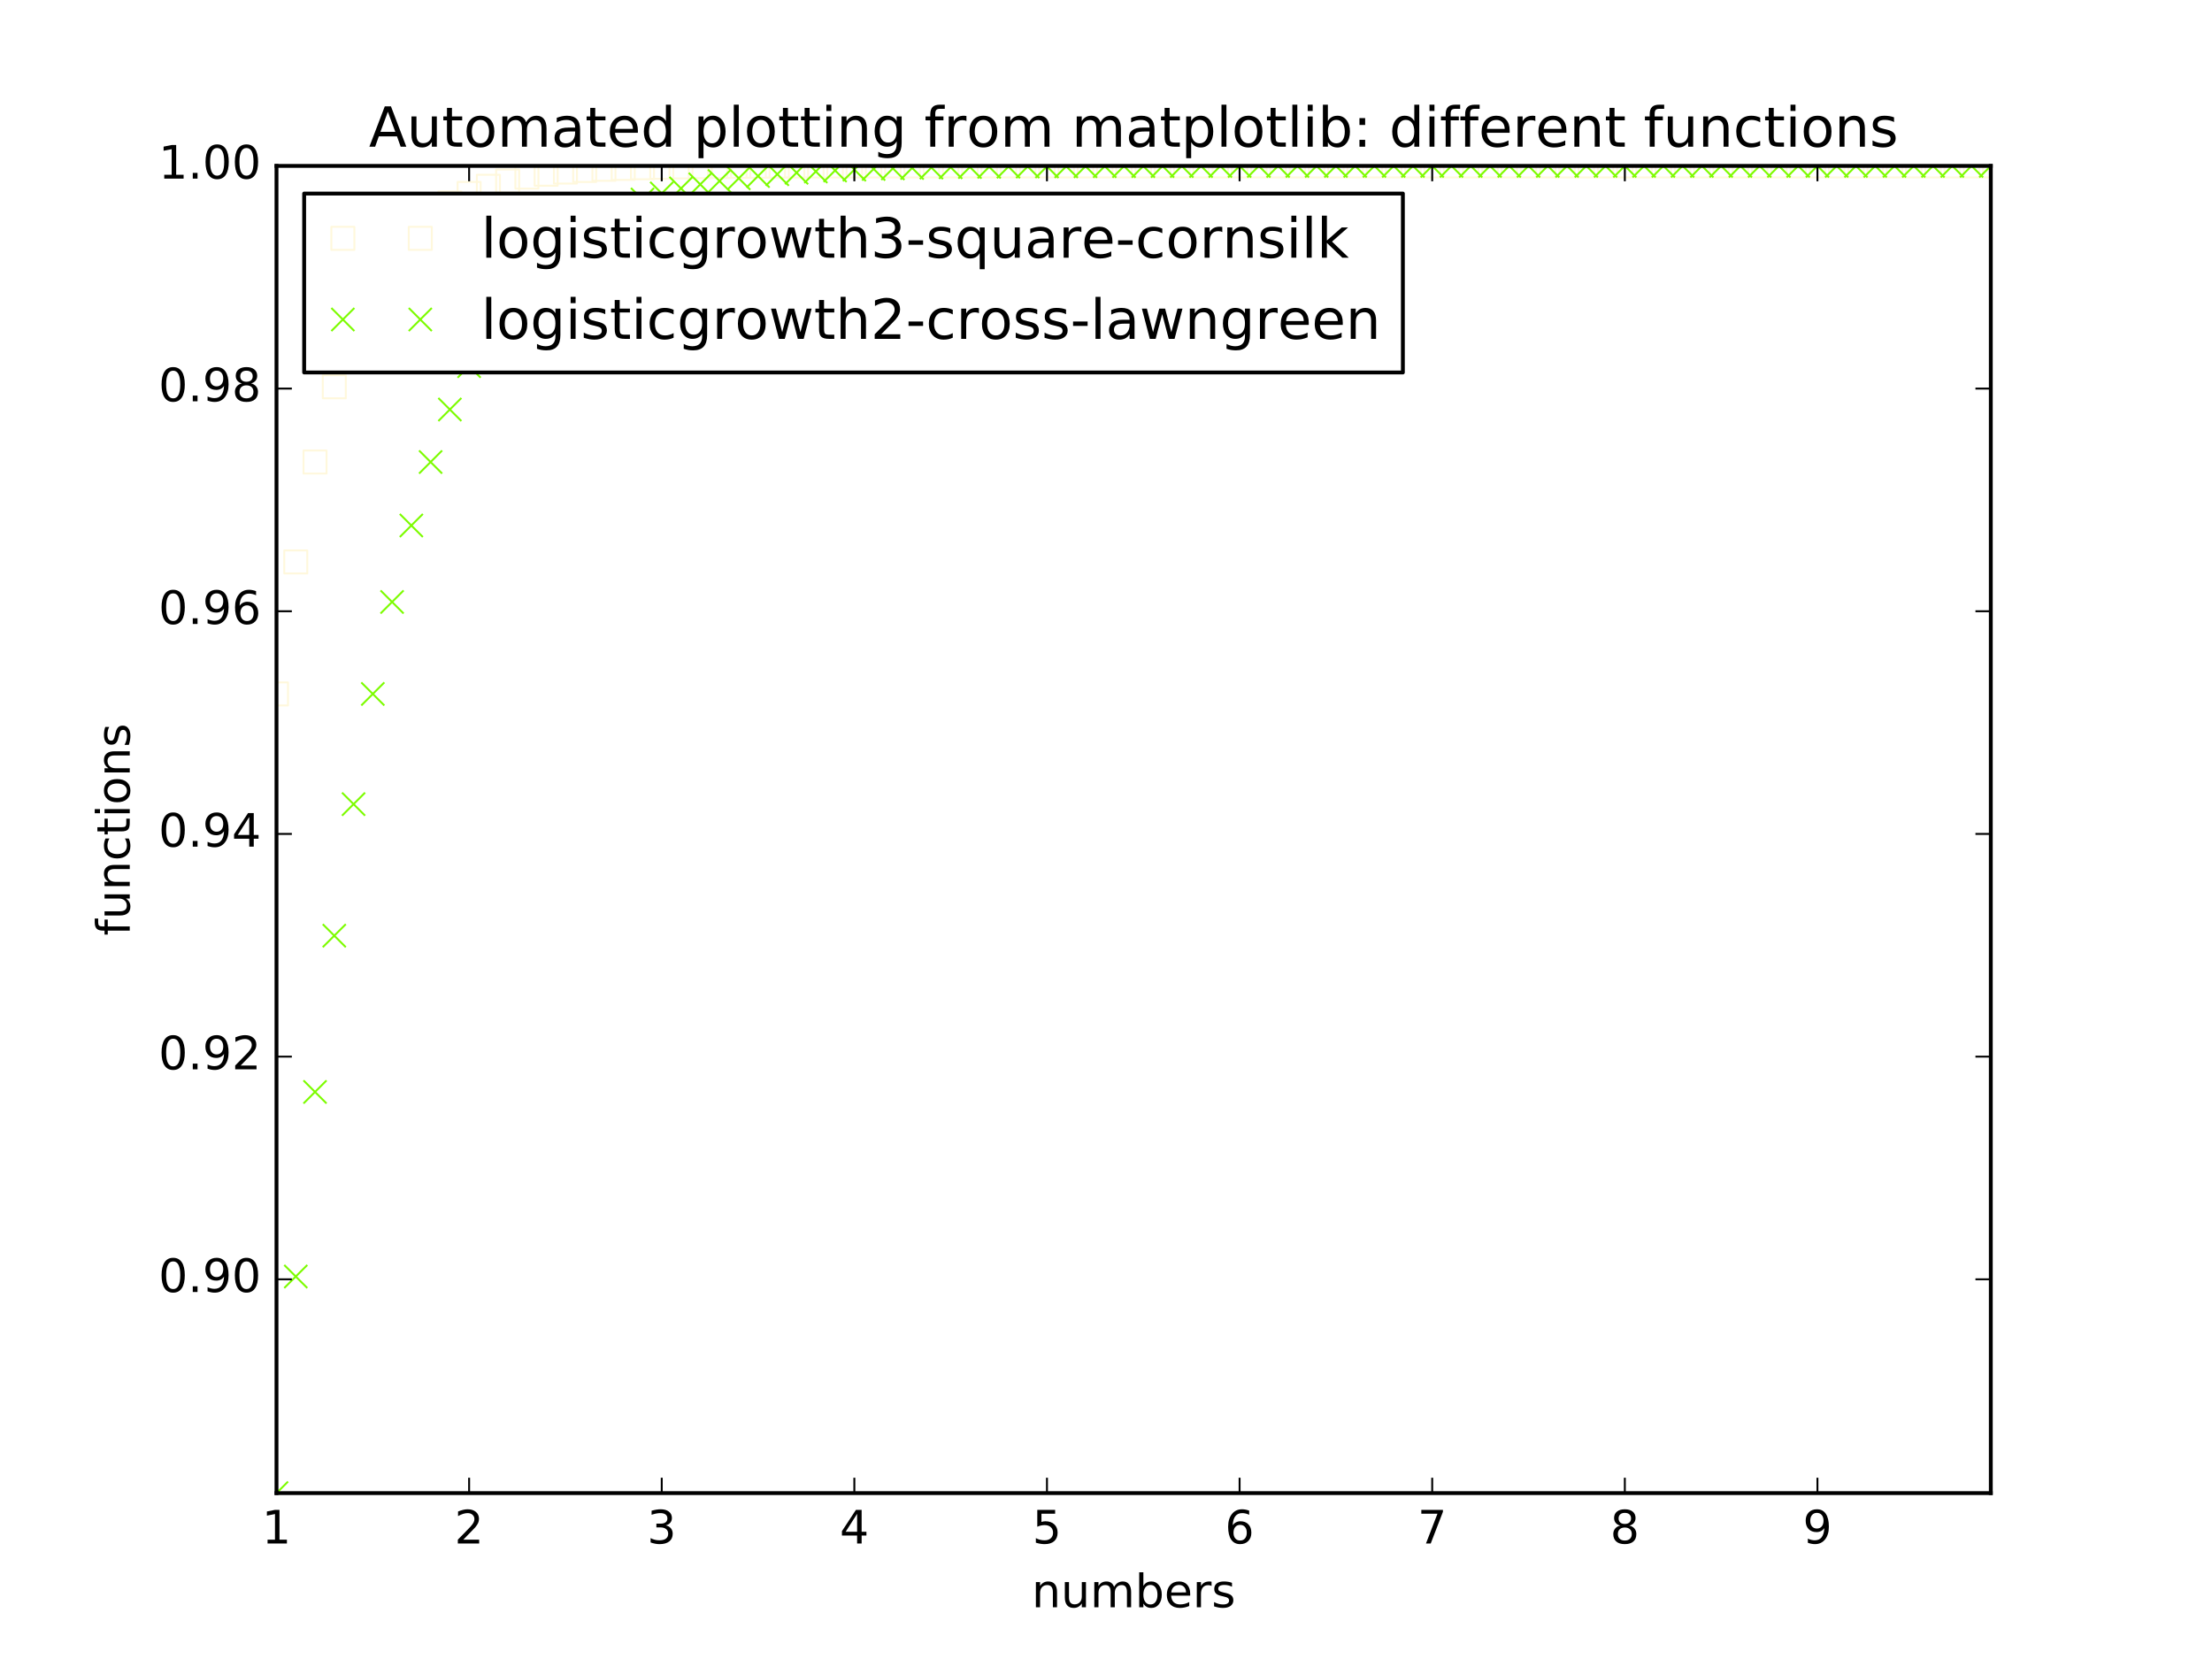 <?xml version="1.0" encoding="utf-8" standalone="no"?>
<!DOCTYPE svg PUBLIC "-//W3C//DTD SVG 1.1//EN"
  "http://www.w3.org/Graphics/SVG/1.1/DTD/svg11.dtd">
<!-- Created with matplotlib (http://matplotlib.org/) -->
<svg height="432pt" version="1.1" viewBox="0 0 576 432" width="576pt" xmlns="http://www.w3.org/2000/svg" xmlns:xlink="http://www.w3.org/1999/xlink">
 <defs>
  <style type="text/css">
*{stroke-linecap:butt;stroke-linejoin:round;stroke-miterlimit:100000;}
  </style>
 </defs>
 <g id="figure_1">
  <g id="patch_1">
   <path d="M 0 432 
L 576 432 
L 576 0 
L 0 0 
z
" style="fill:#ffffff;"/>
  </g>
  <g id="axes_1">
   <g id="patch_2">
    <path d="M 72 388.8 
L 518.4 388.8 
L 518.4 43.2 
L 72 43.2 
z
" style="fill:#ffffff;"/>
   </g>
   <g id="line2d_1">
    <defs>
     <path d="M -3 3 
L 3 3 
L 3 -3 
L -3 -3 
z
" id="m50712f1514" style="stroke:#fff8dc;stroke-linejoin:miter;stroke-width:0.5;"/>
    </defs>
    <g clip-path="url(#pe5d1d2764c)">
     <use style="fill:none;stroke:#fff8dc;stroke-linejoin:miter;stroke-width:0.5;" x="72.0" xlink:href="#m50712f1514" y="180.7"/>
     <use style="fill:none;stroke:#fff8dc;stroke-linejoin:miter;stroke-width:0.5;" x="77.016" xlink:href="#m50712f1514" y="146.33"/>
     <use style="fill:none;stroke:#fff8dc;stroke-linejoin:miter;stroke-width:0.5;" x="82.031" xlink:href="#m50712f1514" y="120.312"/>
     <use style="fill:none;stroke:#fff8dc;stroke-linejoin:miter;stroke-width:0.5;" x="87.047" xlink:href="#m50712f1514" y="100.722"/>
     <use style="fill:none;stroke:#fff8dc;stroke-linejoin:miter;stroke-width:0.5;" x="92.063" xlink:href="#m50712f1514" y="86.034"/>
     <use style="fill:none;stroke:#fff8dc;stroke-linejoin:miter;stroke-width:0.5;" x="97.079" xlink:href="#m50712f1514" y="75.054"/>
     <use style="fill:none;stroke:#fff8dc;stroke-linejoin:miter;stroke-width:0.5;" x="102.094" xlink:href="#m50712f1514" y="66.865"/>
     <use style="fill:none;stroke:#fff8dc;stroke-linejoin:miter;stroke-width:0.5;" x="107.11" xlink:href="#m50712f1514" y="60.769"/>
     <use style="fill:none;stroke:#fff8dc;stroke-linejoin:miter;stroke-width:0.5;" x="112.126" xlink:href="#m50712f1514" y="56.236"/>
     <use style="fill:none;stroke:#fff8dc;stroke-linejoin:miter;stroke-width:0.5;" x="117.142" xlink:href="#m50712f1514" y="52.868"/>
     <use style="fill:none;stroke:#fff8dc;stroke-linejoin:miter;stroke-width:0.5;" x="122.157" xlink:href="#m50712f1514" y="50.369"/>
     <use style="fill:none;stroke:#fff8dc;stroke-linejoin:miter;stroke-width:0.5;" x="127.173" xlink:href="#m50712f1514" y="48.514"/>
     <use style="fill:none;stroke:#fff8dc;stroke-linejoin:miter;stroke-width:0.5;" x="132.189" xlink:href="#m50712f1514" y="47.139"/>
     <use style="fill:none;stroke:#fff8dc;stroke-linejoin:miter;stroke-width:0.5;" x="137.204" xlink:href="#m50712f1514" y="46.119"/>
     <use style="fill:none;stroke:#fff8dc;stroke-linejoin:miter;stroke-width:0.5;" x="142.22" xlink:href="#m50712f1514" y="45.363"/>
     <use style="fill:none;stroke:#fff8dc;stroke-linejoin:miter;stroke-width:0.5;" x="147.236" xlink:href="#m50712f1514" y="44.803"/>
     <use style="fill:none;stroke:#fff8dc;stroke-linejoin:miter;stroke-width:0.5;" x="152.252" xlink:href="#m50712f1514" y="44.387"/>
     <use style="fill:none;stroke:#fff8dc;stroke-linejoin:miter;stroke-width:0.5;" x="157.267" xlink:href="#m50712f1514" y="44.08"/>
     <use style="fill:none;stroke:#fff8dc;stroke-linejoin:miter;stroke-width:0.5;" x="162.283" xlink:href="#m50712f1514" y="43.852"/>
     <use style="fill:none;stroke:#fff8dc;stroke-linejoin:miter;stroke-width:0.5;" x="167.299" xlink:href="#m50712f1514" y="43.683"/>
     <use style="fill:none;stroke:#fff8dc;stroke-linejoin:miter;stroke-width:0.5;" x="172.315" xlink:href="#m50712f1514" y="43.558"/>
     <use style="fill:none;stroke:#fff8dc;stroke-linejoin:miter;stroke-width:0.5;" x="177.33" xlink:href="#m50712f1514" y="43.465"/>
     <use style="fill:none;stroke:#fff8dc;stroke-linejoin:miter;stroke-width:0.5;" x="182.346" xlink:href="#m50712f1514" y="43.396"/>
     <use style="fill:none;stroke:#fff8dc;stroke-linejoin:miter;stroke-width:0.5;" x="187.362" xlink:href="#m50712f1514" y="43.345"/>
     <use style="fill:none;stroke:#fff8dc;stroke-linejoin:miter;stroke-width:0.5;" x="192.378" xlink:href="#m50712f1514" y="43.308"/>
     <use style="fill:none;stroke:#fff8dc;stroke-linejoin:miter;stroke-width:0.5;" x="197.393" xlink:href="#m50712f1514" y="43.28"/>
     <use style="fill:none;stroke:#fff8dc;stroke-linejoin:miter;stroke-width:0.5;" x="202.409" xlink:href="#m50712f1514" y="43.259"/>
     <use style="fill:none;stroke:#fff8dc;stroke-linejoin:miter;stroke-width:0.5;" x="207.425" xlink:href="#m50712f1514" y="43.244"/>
     <use style="fill:none;stroke:#fff8dc;stroke-linejoin:miter;stroke-width:0.5;" x="212.44" xlink:href="#m50712f1514" y="43.232"/>
     <use style="fill:none;stroke:#fff8dc;stroke-linejoin:miter;stroke-width:0.5;" x="217.456" xlink:href="#m50712f1514" y="43.224"/>
     <use style="fill:none;stroke:#fff8dc;stroke-linejoin:miter;stroke-width:0.5;" x="222.472" xlink:href="#m50712f1514" y="43.218"/>
     <use style="fill:none;stroke:#fff8dc;stroke-linejoin:miter;stroke-width:0.5;" x="227.488" xlink:href="#m50712f1514" y="43.213"/>
     <use style="fill:none;stroke:#fff8dc;stroke-linejoin:miter;stroke-width:0.5;" x="232.503" xlink:href="#m50712f1514" y="43.21"/>
     <use style="fill:none;stroke:#fff8dc;stroke-linejoin:miter;stroke-width:0.5;" x="237.519" xlink:href="#m50712f1514" y="43.207"/>
     <use style="fill:none;stroke:#fff8dc;stroke-linejoin:miter;stroke-width:0.5;" x="242.535" xlink:href="#m50712f1514" y="43.205"/>
     <use style="fill:none;stroke:#fff8dc;stroke-linejoin:miter;stroke-width:0.5;" x="247.551" xlink:href="#m50712f1514" y="43.204"/>
     <use style="fill:none;stroke:#fff8dc;stroke-linejoin:miter;stroke-width:0.5;" x="252.566" xlink:href="#m50712f1514" y="43.203"/>
     <use style="fill:none;stroke:#fff8dc;stroke-linejoin:miter;stroke-width:0.5;" x="257.582" xlink:href="#m50712f1514" y="43.202"/>
     <use style="fill:none;stroke:#fff8dc;stroke-linejoin:miter;stroke-width:0.5;" x="262.598" xlink:href="#m50712f1514" y="43.202"/>
     <use style="fill:none;stroke:#fff8dc;stroke-linejoin:miter;stroke-width:0.5;" x="267.613" xlink:href="#m50712f1514" y="43.201"/>
     <use style="fill:none;stroke:#fff8dc;stroke-linejoin:miter;stroke-width:0.5;" x="272.629" xlink:href="#m50712f1514" y="43.201"/>
     <use style="fill:none;stroke:#fff8dc;stroke-linejoin:miter;stroke-width:0.5;" x="277.645" xlink:href="#m50712f1514" y="43.201"/>
     <use style="fill:none;stroke:#fff8dc;stroke-linejoin:miter;stroke-width:0.5;" x="282.661" xlink:href="#m50712f1514" y="43.2"/>
     <use style="fill:none;stroke:#fff8dc;stroke-linejoin:miter;stroke-width:0.5;" x="287.676" xlink:href="#m50712f1514" y="43.2"/>
     <use style="fill:none;stroke:#fff8dc;stroke-linejoin:miter;stroke-width:0.5;" x="292.692" xlink:href="#m50712f1514" y="43.2"/>
     <use style="fill:none;stroke:#fff8dc;stroke-linejoin:miter;stroke-width:0.5;" x="297.708" xlink:href="#m50712f1514" y="43.2"/>
     <use style="fill:none;stroke:#fff8dc;stroke-linejoin:miter;stroke-width:0.5;" x="302.724" xlink:href="#m50712f1514" y="43.2"/>
     <use style="fill:none;stroke:#fff8dc;stroke-linejoin:miter;stroke-width:0.5;" x="307.739" xlink:href="#m50712f1514" y="43.2"/>
     <use style="fill:none;stroke:#fff8dc;stroke-linejoin:miter;stroke-width:0.5;" x="312.755" xlink:href="#m50712f1514" y="43.2"/>
     <use style="fill:none;stroke:#fff8dc;stroke-linejoin:miter;stroke-width:0.5;" x="317.771" xlink:href="#m50712f1514" y="43.2"/>
     <use style="fill:none;stroke:#fff8dc;stroke-linejoin:miter;stroke-width:0.5;" x="322.787" xlink:href="#m50712f1514" y="43.2"/>
     <use style="fill:none;stroke:#fff8dc;stroke-linejoin:miter;stroke-width:0.5;" x="327.802" xlink:href="#m50712f1514" y="43.2"/>
     <use style="fill:none;stroke:#fff8dc;stroke-linejoin:miter;stroke-width:0.5;" x="332.818" xlink:href="#m50712f1514" y="43.2"/>
     <use style="fill:none;stroke:#fff8dc;stroke-linejoin:miter;stroke-width:0.5;" x="337.834" xlink:href="#m50712f1514" y="43.2"/>
     <use style="fill:none;stroke:#fff8dc;stroke-linejoin:miter;stroke-width:0.5;" x="342.849" xlink:href="#m50712f1514" y="43.2"/>
     <use style="fill:none;stroke:#fff8dc;stroke-linejoin:miter;stroke-width:0.5;" x="347.865" xlink:href="#m50712f1514" y="43.2"/>
     <use style="fill:none;stroke:#fff8dc;stroke-linejoin:miter;stroke-width:0.5;" x="352.881" xlink:href="#m50712f1514" y="43.2"/>
     <use style="fill:none;stroke:#fff8dc;stroke-linejoin:miter;stroke-width:0.5;" x="357.897" xlink:href="#m50712f1514" y="43.2"/>
     <use style="fill:none;stroke:#fff8dc;stroke-linejoin:miter;stroke-width:0.5;" x="362.912" xlink:href="#m50712f1514" y="43.2"/>
     <use style="fill:none;stroke:#fff8dc;stroke-linejoin:miter;stroke-width:0.5;" x="367.928" xlink:href="#m50712f1514" y="43.2"/>
     <use style="fill:none;stroke:#fff8dc;stroke-linejoin:miter;stroke-width:0.5;" x="372.944" xlink:href="#m50712f1514" y="43.2"/>
     <use style="fill:none;stroke:#fff8dc;stroke-linejoin:miter;stroke-width:0.5;" x="377.96" xlink:href="#m50712f1514" y="43.2"/>
     <use style="fill:none;stroke:#fff8dc;stroke-linejoin:miter;stroke-width:0.5;" x="382.975" xlink:href="#m50712f1514" y="43.2"/>
     <use style="fill:none;stroke:#fff8dc;stroke-linejoin:miter;stroke-width:0.5;" x="387.991" xlink:href="#m50712f1514" y="43.2"/>
     <use style="fill:none;stroke:#fff8dc;stroke-linejoin:miter;stroke-width:0.5;" x="393.007" xlink:href="#m50712f1514" y="43.2"/>
     <use style="fill:none;stroke:#fff8dc;stroke-linejoin:miter;stroke-width:0.5;" x="398.022" xlink:href="#m50712f1514" y="43.2"/>
     <use style="fill:none;stroke:#fff8dc;stroke-linejoin:miter;stroke-width:0.5;" x="403.038" xlink:href="#m50712f1514" y="43.2"/>
     <use style="fill:none;stroke:#fff8dc;stroke-linejoin:miter;stroke-width:0.5;" x="408.054" xlink:href="#m50712f1514" y="43.2"/>
     <use style="fill:none;stroke:#fff8dc;stroke-linejoin:miter;stroke-width:0.5;" x="413.07" xlink:href="#m50712f1514" y="43.2"/>
     <use style="fill:none;stroke:#fff8dc;stroke-linejoin:miter;stroke-width:0.5;" x="418.085" xlink:href="#m50712f1514" y="43.2"/>
     <use style="fill:none;stroke:#fff8dc;stroke-linejoin:miter;stroke-width:0.5;" x="423.101" xlink:href="#m50712f1514" y="43.2"/>
     <use style="fill:none;stroke:#fff8dc;stroke-linejoin:miter;stroke-width:0.5;" x="428.117" xlink:href="#m50712f1514" y="43.2"/>
     <use style="fill:none;stroke:#fff8dc;stroke-linejoin:miter;stroke-width:0.5;" x="433.133" xlink:href="#m50712f1514" y="43.2"/>
     <use style="fill:none;stroke:#fff8dc;stroke-linejoin:miter;stroke-width:0.5;" x="438.148" xlink:href="#m50712f1514" y="43.2"/>
     <use style="fill:none;stroke:#fff8dc;stroke-linejoin:miter;stroke-width:0.5;" x="443.164" xlink:href="#m50712f1514" y="43.2"/>
     <use style="fill:none;stroke:#fff8dc;stroke-linejoin:miter;stroke-width:0.5;" x="448.18" xlink:href="#m50712f1514" y="43.2"/>
     <use style="fill:none;stroke:#fff8dc;stroke-linejoin:miter;stroke-width:0.5;" x="453.196" xlink:href="#m50712f1514" y="43.2"/>
     <use style="fill:none;stroke:#fff8dc;stroke-linejoin:miter;stroke-width:0.5;" x="458.211" xlink:href="#m50712f1514" y="43.2"/>
     <use style="fill:none;stroke:#fff8dc;stroke-linejoin:miter;stroke-width:0.5;" x="463.227" xlink:href="#m50712f1514" y="43.2"/>
     <use style="fill:none;stroke:#fff8dc;stroke-linejoin:miter;stroke-width:0.5;" x="468.243" xlink:href="#m50712f1514" y="43.2"/>
     <use style="fill:none;stroke:#fff8dc;stroke-linejoin:miter;stroke-width:0.5;" x="473.258" xlink:href="#m50712f1514" y="43.2"/>
     <use style="fill:none;stroke:#fff8dc;stroke-linejoin:miter;stroke-width:0.5;" x="478.274" xlink:href="#m50712f1514" y="43.2"/>
     <use style="fill:none;stroke:#fff8dc;stroke-linejoin:miter;stroke-width:0.5;" x="483.29" xlink:href="#m50712f1514" y="43.2"/>
     <use style="fill:none;stroke:#fff8dc;stroke-linejoin:miter;stroke-width:0.5;" x="488.306" xlink:href="#m50712f1514" y="43.2"/>
     <use style="fill:none;stroke:#fff8dc;stroke-linejoin:miter;stroke-width:0.5;" x="493.321" xlink:href="#m50712f1514" y="43.2"/>
     <use style="fill:none;stroke:#fff8dc;stroke-linejoin:miter;stroke-width:0.5;" x="498.337" xlink:href="#m50712f1514" y="43.2"/>
     <use style="fill:none;stroke:#fff8dc;stroke-linejoin:miter;stroke-width:0.5;" x="503.353" xlink:href="#m50712f1514" y="43.2"/>
     <use style="fill:none;stroke:#fff8dc;stroke-linejoin:miter;stroke-width:0.5;" x="508.369" xlink:href="#m50712f1514" y="43.2"/>
     <use style="fill:none;stroke:#fff8dc;stroke-linejoin:miter;stroke-width:0.5;" x="513.384" xlink:href="#m50712f1514" y="43.2"/>
     <use style="fill:none;stroke:#fff8dc;stroke-linejoin:miter;stroke-width:0.5;" x="518.4" xlink:href="#m50712f1514" y="43.2"/>
    </g>
   </g>
   <g id="line2d_2">
    <defs>
     <path d="M -3 3 
L 3 -3 
M -3 -3 
L 3 3 
" id="m09a0948f00" style="stroke:#7cfc00;stroke-width:0.5;"/>
    </defs>
    <g clip-path="url(#pe5d1d2764c)">
     <use style="fill:none;stroke:#7cfc00;stroke-width:0.5;" x="72.0" xlink:href="#m09a0948f00" y="388.8"/>
     <use style="fill:none;stroke:#7cfc00;stroke-width:0.5;" x="77.016" xlink:href="#m09a0948f00" y="332.402"/>
     <use style="fill:none;stroke:#7cfc00;stroke-width:0.5;" x="82.031" xlink:href="#m09a0948f00" y="284.339"/>
     <use style="fill:none;stroke:#7cfc00;stroke-width:0.5;" x="87.047" xlink:href="#m09a0948f00" y="243.65"/>
     <use style="fill:none;stroke:#7cfc00;stroke-width:0.5;" x="92.063" xlink:href="#m09a0948f00" y="209.398"/>
     <use style="fill:none;stroke:#7cfc00;stroke-width:0.5;" x="97.079" xlink:href="#m09a0948f00" y="180.7"/>
     <use style="fill:none;stroke:#7cfc00;stroke-width:0.5;" x="102.094" xlink:href="#m09a0948f00" y="156.752"/>
     <use style="fill:none;stroke:#7cfc00;stroke-width:0.5;" x="107.11" xlink:href="#m09a0948f00" y="136.833"/>
     <use style="fill:none;stroke:#7cfc00;stroke-width:0.5;" x="112.126" xlink:href="#m09a0948f00" y="120.312"/>
     <use style="fill:none;stroke:#7cfc00;stroke-width:0.5;" x="117.142" xlink:href="#m09a0948f00" y="106.639"/>
     <use style="fill:none;stroke:#7cfc00;stroke-width:0.5;" x="122.157" xlink:href="#m09a0948f00" y="95.347"/>
     <use style="fill:none;stroke:#7cfc00;stroke-width:0.5;" x="127.173" xlink:href="#m09a0948f00" y="86.034"/>
     <use style="fill:none;stroke:#7cfc00;stroke-width:0.5;" x="132.189" xlink:href="#m09a0948f00" y="78.363"/>
     <use style="fill:none;stroke:#7cfc00;stroke-width:0.5;" x="137.204" xlink:href="#m09a0948f00" y="72.053"/>
     <use style="fill:none;stroke:#7cfc00;stroke-width:0.5;" x="142.22" xlink:href="#m09a0948f00" y="66.865"/>
     <use style="fill:none;stroke:#7cfc00;stroke-width:0.5;" x="147.236" xlink:href="#m09a0948f00" y="62.604"/>
     <use style="fill:none;stroke:#7cfc00;stroke-width:0.5;" x="152.252" xlink:href="#m09a0948f00" y="59.106"/>
     <use style="fill:none;stroke:#7cfc00;stroke-width:0.5;" x="157.267" xlink:href="#m09a0948f00" y="56.236"/>
     <use style="fill:none;stroke:#7cfc00;stroke-width:0.5;" x="162.283" xlink:href="#m09a0948f00" y="53.882"/>
     <use style="fill:none;stroke:#7cfc00;stroke-width:0.5;" x="167.299" xlink:href="#m09a0948f00" y="51.951"/>
     <use style="fill:none;stroke:#7cfc00;stroke-width:0.5;" x="172.315" xlink:href="#m09a0948f00" y="50.369"/>
     <use style="fill:none;stroke:#7cfc00;stroke-width:0.5;" x="177.33" xlink:href="#m09a0948f00" y="49.072"/>
     <use style="fill:none;stroke:#7cfc00;stroke-width:0.5;" x="182.346" xlink:href="#m09a0948f00" y="48.009"/>
     <use style="fill:none;stroke:#7cfc00;stroke-width:0.5;" x="187.362" xlink:href="#m09a0948f00" y="47.139"/>
     <use style="fill:none;stroke:#7cfc00;stroke-width:0.5;" x="192.378" xlink:href="#m09a0948f00" y="46.426"/>
     <use style="fill:none;stroke:#7cfc00;stroke-width:0.5;" x="197.393" xlink:href="#m09a0948f00" y="45.841"/>
     <use style="fill:none;stroke:#7cfc00;stroke-width:0.5;" x="202.409" xlink:href="#m09a0948f00" y="45.363"/>
     <use style="fill:none;stroke:#7cfc00;stroke-width:0.5;" x="207.425" xlink:href="#m09a0948f00" y="44.971"/>
     <use style="fill:none;stroke:#7cfc00;stroke-width:0.5;" x="212.44" xlink:href="#m09a0948f00" y="44.65"/>
     <use style="fill:none;stroke:#7cfc00;stroke-width:0.5;" x="217.456" xlink:href="#m09a0948f00" y="44.387"/>
     <use style="fill:none;stroke:#7cfc00;stroke-width:0.5;" x="222.472" xlink:href="#m09a0948f00" y="44.172"/>
     <use style="fill:none;stroke:#7cfc00;stroke-width:0.5;" x="227.488" xlink:href="#m09a0948f00" y="43.996"/>
     <use style="fill:none;stroke:#7cfc00;stroke-width:0.5;" x="232.503" xlink:href="#m09a0948f00" y="43.852"/>
     <use style="fill:none;stroke:#7cfc00;stroke-width:0.5;" x="237.519" xlink:href="#m09a0948f00" y="43.734"/>
     <use style="fill:none;stroke:#7cfc00;stroke-width:0.5;" x="242.535" xlink:href="#m09a0948f00" y="43.637"/>
     <use style="fill:none;stroke:#7cfc00;stroke-width:0.5;" x="247.551" xlink:href="#m09a0948f00" y="43.558"/>
     <use style="fill:none;stroke:#7cfc00;stroke-width:0.5;" x="252.566" xlink:href="#m09a0948f00" y="43.493"/>
     <use style="fill:none;stroke:#7cfc00;stroke-width:0.5;" x="257.582" xlink:href="#m09a0948f00" y="43.44"/>
     <use style="fill:none;stroke:#7cfc00;stroke-width:0.5;" x="262.598" xlink:href="#m09a0948f00" y="43.396"/>
     <use style="fill:none;stroke:#7cfc00;stroke-width:0.5;" x="267.613" xlink:href="#m09a0948f00" y="43.361"/>
     <use style="fill:none;stroke:#7cfc00;stroke-width:0.5;" x="272.629" xlink:href="#m09a0948f00" y="43.332"/>
     <use style="fill:none;stroke:#7cfc00;stroke-width:0.5;" x="277.645" xlink:href="#m09a0948f00" y="43.308"/>
     <use style="fill:none;stroke:#7cfc00;stroke-width:0.5;" x="282.661" xlink:href="#m09a0948f00" y="43.288"/>
     <use style="fill:none;stroke:#7cfc00;stroke-width:0.5;" x="287.676" xlink:href="#m09a0948f00" y="43.272"/>
     <use style="fill:none;stroke:#7cfc00;stroke-width:0.5;" x="292.692" xlink:href="#m09a0948f00" y="43.259"/>
     <use style="fill:none;stroke:#7cfc00;stroke-width:0.5;" x="297.708" xlink:href="#m09a0948f00" y="43.248"/>
     <use style="fill:none;stroke:#7cfc00;stroke-width:0.5;" x="302.724" xlink:href="#m09a0948f00" y="43.24"/>
     <use style="fill:none;stroke:#7cfc00;stroke-width:0.5;" x="307.739" xlink:href="#m09a0948f00" y="43.232"/>
     <use style="fill:none;stroke:#7cfc00;stroke-width:0.5;" x="312.755" xlink:href="#m09a0948f00" y="43.227"/>
     <use style="fill:none;stroke:#7cfc00;stroke-width:0.5;" x="317.771" xlink:href="#m09a0948f00" y="43.222"/>
     <use style="fill:none;stroke:#7cfc00;stroke-width:0.5;" x="322.787" xlink:href="#m09a0948f00" y="43.218"/>
     <use style="fill:none;stroke:#7cfc00;stroke-width:0.5;" x="327.802" xlink:href="#m09a0948f00" y="43.215"/>
     <use style="fill:none;stroke:#7cfc00;stroke-width:0.5;" x="332.818" xlink:href="#m09a0948f00" y="43.212"/>
     <use style="fill:none;stroke:#7cfc00;stroke-width:0.5;" x="337.834" xlink:href="#m09a0948f00" y="43.21"/>
     <use style="fill:none;stroke:#7cfc00;stroke-width:0.5;" x="342.849" xlink:href="#m09a0948f00" y="43.208"/>
     <use style="fill:none;stroke:#7cfc00;stroke-width:0.5;" x="347.865" xlink:href="#m09a0948f00" y="43.207"/>
     <use style="fill:none;stroke:#7cfc00;stroke-width:0.5;" x="352.881" xlink:href="#m09a0948f00" y="43.205"/>
     <use style="fill:none;stroke:#7cfc00;stroke-width:0.5;" x="357.897" xlink:href="#m09a0948f00" y="43.204"/>
     <use style="fill:none;stroke:#7cfc00;stroke-width:0.5;" x="362.912" xlink:href="#m09a0948f00" y="43.204"/>
     <use style="fill:none;stroke:#7cfc00;stroke-width:0.5;" x="367.928" xlink:href="#m09a0948f00" y="43.203"/>
     <use style="fill:none;stroke:#7cfc00;stroke-width:0.5;" x="372.944" xlink:href="#m09a0948f00" y="43.202"/>
     <use style="fill:none;stroke:#7cfc00;stroke-width:0.5;" x="377.96" xlink:href="#m09a0948f00" y="43.202"/>
     <use style="fill:none;stroke:#7cfc00;stroke-width:0.5;" x="382.975" xlink:href="#m09a0948f00" y="43.202"/>
     <use style="fill:none;stroke:#7cfc00;stroke-width:0.5;" x="387.991" xlink:href="#m09a0948f00" y="43.201"/>
     <use style="fill:none;stroke:#7cfc00;stroke-width:0.5;" x="393.007" xlink:href="#m09a0948f00" y="43.201"/>
     <use style="fill:none;stroke:#7cfc00;stroke-width:0.5;" x="398.022" xlink:href="#m09a0948f00" y="43.201"/>
     <use style="fill:none;stroke:#7cfc00;stroke-width:0.5;" x="403.038" xlink:href="#m09a0948f00" y="43.201"/>
     <use style="fill:none;stroke:#7cfc00;stroke-width:0.5;" x="408.054" xlink:href="#m09a0948f00" y="43.201"/>
     <use style="fill:none;stroke:#7cfc00;stroke-width:0.5;" x="413.07" xlink:href="#m09a0948f00" y="43.2"/>
     <use style="fill:none;stroke:#7cfc00;stroke-width:0.5;" x="418.085" xlink:href="#m09a0948f00" y="43.2"/>
     <use style="fill:none;stroke:#7cfc00;stroke-width:0.5;" x="423.101" xlink:href="#m09a0948f00" y="43.2"/>
     <use style="fill:none;stroke:#7cfc00;stroke-width:0.5;" x="428.117" xlink:href="#m09a0948f00" y="43.2"/>
     <use style="fill:none;stroke:#7cfc00;stroke-width:0.5;" x="433.133" xlink:href="#m09a0948f00" y="43.2"/>
     <use style="fill:none;stroke:#7cfc00;stroke-width:0.5;" x="438.148" xlink:href="#m09a0948f00" y="43.2"/>
     <use style="fill:none;stroke:#7cfc00;stroke-width:0.5;" x="443.164" xlink:href="#m09a0948f00" y="43.2"/>
     <use style="fill:none;stroke:#7cfc00;stroke-width:0.5;" x="448.18" xlink:href="#m09a0948f00" y="43.2"/>
     <use style="fill:none;stroke:#7cfc00;stroke-width:0.5;" x="453.196" xlink:href="#m09a0948f00" y="43.2"/>
     <use style="fill:none;stroke:#7cfc00;stroke-width:0.5;" x="458.211" xlink:href="#m09a0948f00" y="43.2"/>
     <use style="fill:none;stroke:#7cfc00;stroke-width:0.5;" x="463.227" xlink:href="#m09a0948f00" y="43.2"/>
     <use style="fill:none;stroke:#7cfc00;stroke-width:0.5;" x="468.243" xlink:href="#m09a0948f00" y="43.2"/>
     <use style="fill:none;stroke:#7cfc00;stroke-width:0.5;" x="473.258" xlink:href="#m09a0948f00" y="43.2"/>
     <use style="fill:none;stroke:#7cfc00;stroke-width:0.5;" x="478.274" xlink:href="#m09a0948f00" y="43.2"/>
     <use style="fill:none;stroke:#7cfc00;stroke-width:0.5;" x="483.29" xlink:href="#m09a0948f00" y="43.2"/>
     <use style="fill:none;stroke:#7cfc00;stroke-width:0.5;" x="488.306" xlink:href="#m09a0948f00" y="43.2"/>
     <use style="fill:none;stroke:#7cfc00;stroke-width:0.5;" x="493.321" xlink:href="#m09a0948f00" y="43.2"/>
     <use style="fill:none;stroke:#7cfc00;stroke-width:0.5;" x="498.337" xlink:href="#m09a0948f00" y="43.2"/>
     <use style="fill:none;stroke:#7cfc00;stroke-width:0.5;" x="503.353" xlink:href="#m09a0948f00" y="43.2"/>
     <use style="fill:none;stroke:#7cfc00;stroke-width:0.5;" x="508.369" xlink:href="#m09a0948f00" y="43.2"/>
     <use style="fill:none;stroke:#7cfc00;stroke-width:0.5;" x="513.384" xlink:href="#m09a0948f00" y="43.2"/>
     <use style="fill:none;stroke:#7cfc00;stroke-width:0.5;" x="518.4" xlink:href="#m09a0948f00" y="43.2"/>
    </g>
   </g>
   <g id="patch_3">
    <path d="M 72 43.2 
L 518.4 43.2 
" style="fill:none;stroke:#000000;stroke-linecap:square;stroke-linejoin:miter;"/>
   </g>
   <g id="patch_4">
    <path d="M 518.4 388.8 
L 518.4 43.2 
" style="fill:none;stroke:#000000;stroke-linecap:square;stroke-linejoin:miter;"/>
   </g>
   <g id="patch_5">
    <path d="M 72 388.8 
L 518.4 388.8 
" style="fill:none;stroke:#000000;stroke-linecap:square;stroke-linejoin:miter;"/>
   </g>
   <g id="patch_6">
    <path d="M 72 388.8 
L 72 43.2 
" style="fill:none;stroke:#000000;stroke-linecap:square;stroke-linejoin:miter;"/>
   </g>
   <g id="matplotlib.axis_1">
    <g id="xtick_1">
     <g id="line2d_3">
      <defs>
       <path d="M 0 0 
L 0 -4 
" id="m843af9e699" style="stroke:#000000;stroke-width:0.5;"/>
      </defs>
      <g>
       <use style="stroke:#000000;stroke-width:0.5;" x="72.0" xlink:href="#m843af9e699" y="388.8"/>
      </g>
     </g>
     <g id="line2d_4">
      <defs>
       <path d="M 0 0 
L 0 4 
" id="m2fad475dc3" style="stroke:#000000;stroke-width:0.5;"/>
      </defs>
      <g>
       <use style="stroke:#000000;stroke-width:0.5;" x="72.0" xlink:href="#m2fad475dc3" y="43.2"/>
      </g>
     </g>
     <g id="text_1">
      <!-- 1 -->
      <defs>
       <path d="M 12.406 8.297 
L 28.516 8.297 
L 28.516 63.922 
L 10.984 60.406 
L 10.984 69.391 
L 28.422 72.906 
L 38.281 72.906 
L 38.281 8.297 
L 54.391 8.297 
L 54.391 0 
L 12.406 0 
z
" id="BitstreamVeraSans-Roman-31"/>
      </defs>
      <g transform="translate(68.183 401.918)scale(0.12 -0.12)">
       <use xlink:href="#BitstreamVeraSans-Roman-31"/>
      </g>
     </g>
    </g>
    <g id="xtick_2">
     <g id="line2d_5">
      <g>
       <use style="stroke:#000000;stroke-width:0.5;" x="122.157" xlink:href="#m843af9e699" y="388.8"/>
      </g>
     </g>
     <g id="line2d_6">
      <g>
       <use style="stroke:#000000;stroke-width:0.5;" x="122.157" xlink:href="#m2fad475dc3" y="43.2"/>
      </g>
     </g>
     <g id="text_2">
      <!-- 2 -->
      <defs>
       <path d="M 19.188 8.297 
L 53.609 8.297 
L 53.609 0 
L 7.328 0 
L 7.328 8.297 
Q 12.938 14.109 22.625 23.891 
Q 32.328 33.688 34.812 36.531 
Q 39.547 41.844 41.422 45.531 
Q 43.312 49.219 43.312 52.781 
Q 43.312 58.594 39.234 62.25 
Q 35.156 65.922 28.609 65.922 
Q 23.969 65.922 18.812 64.312 
Q 13.672 62.703 7.812 59.422 
L 7.812 69.391 
Q 13.766 71.781 18.938 73 
Q 24.125 74.219 28.422 74.219 
Q 39.75 74.219 46.484 68.547 
Q 53.219 62.891 53.219 53.422 
Q 53.219 48.922 51.531 44.891 
Q 49.859 40.875 45.406 35.406 
Q 44.188 33.984 37.641 27.219 
Q 31.109 20.453 19.188 8.297 
" id="BitstreamVeraSans-Roman-32"/>
      </defs>
      <g transform="translate(118.34 401.918)scale(0.12 -0.12)">
       <use xlink:href="#BitstreamVeraSans-Roman-32"/>
      </g>
     </g>
    </g>
    <g id="xtick_3">
     <g id="line2d_7">
      <g>
       <use style="stroke:#000000;stroke-width:0.5;" x="172.315" xlink:href="#m843af9e699" y="388.8"/>
      </g>
     </g>
     <g id="line2d_8">
      <g>
       <use style="stroke:#000000;stroke-width:0.5;" x="172.315" xlink:href="#m2fad475dc3" y="43.2"/>
      </g>
     </g>
     <g id="text_3">
      <!-- 3 -->
      <defs>
       <path d="M 40.578 39.312 
Q 47.656 37.797 51.625 33 
Q 55.609 28.219 55.609 21.188 
Q 55.609 10.406 48.188 4.484 
Q 40.766 -1.422 27.094 -1.422 
Q 22.516 -1.422 17.656 -0.516 
Q 12.797 0.391 7.625 2.203 
L 7.625 11.719 
Q 11.719 9.328 16.594 8.109 
Q 21.484 6.891 26.812 6.891 
Q 36.078 6.891 40.938 10.547 
Q 45.797 14.203 45.797 21.188 
Q 45.797 27.641 41.281 31.266 
Q 36.766 34.906 28.719 34.906 
L 20.219 34.906 
L 20.219 43.016 
L 29.109 43.016 
Q 36.375 43.016 40.234 45.922 
Q 44.094 48.828 44.094 54.297 
Q 44.094 59.906 40.109 62.906 
Q 36.141 65.922 28.719 65.922 
Q 24.656 65.922 20.016 65.031 
Q 15.375 64.156 9.812 62.312 
L 9.812 71.094 
Q 15.438 72.656 20.344 73.438 
Q 25.25 74.219 29.594 74.219 
Q 40.828 74.219 47.359 69.109 
Q 53.906 64.016 53.906 55.328 
Q 53.906 49.266 50.438 45.094 
Q 46.969 40.922 40.578 39.312 
" id="BitstreamVeraSans-Roman-33"/>
      </defs>
      <g transform="translate(168.497 401.918)scale(0.12 -0.12)">
       <use xlink:href="#BitstreamVeraSans-Roman-33"/>
      </g>
     </g>
    </g>
    <g id="xtick_4">
     <g id="line2d_9">
      <g>
       <use style="stroke:#000000;stroke-width:0.5;" x="222.472" xlink:href="#m843af9e699" y="388.8"/>
      </g>
     </g>
     <g id="line2d_10">
      <g>
       <use style="stroke:#000000;stroke-width:0.5;" x="222.472" xlink:href="#m2fad475dc3" y="43.2"/>
      </g>
     </g>
     <g id="text_4">
      <!-- 4 -->
      <defs>
       <path d="M 37.797 64.312 
L 12.891 25.391 
L 37.797 25.391 
z
M 35.203 72.906 
L 47.609 72.906 
L 47.609 25.391 
L 58.016 25.391 
L 58.016 17.188 
L 47.609 17.188 
L 47.609 0 
L 37.797 0 
L 37.797 17.188 
L 4.891 17.188 
L 4.891 26.703 
z
" id="BitstreamVeraSans-Roman-34"/>
      </defs>
      <g transform="translate(218.654 401.918)scale(0.12 -0.12)">
       <use xlink:href="#BitstreamVeraSans-Roman-34"/>
      </g>
     </g>
    </g>
    <g id="xtick_5">
     <g id="line2d_11">
      <g>
       <use style="stroke:#000000;stroke-width:0.5;" x="272.629" xlink:href="#m843af9e699" y="388.8"/>
      </g>
     </g>
     <g id="line2d_12">
      <g>
       <use style="stroke:#000000;stroke-width:0.5;" x="272.629" xlink:href="#m2fad475dc3" y="43.2"/>
      </g>
     </g>
     <g id="text_5">
      <!-- 5 -->
      <defs>
       <path d="M 10.797 72.906 
L 49.516 72.906 
L 49.516 64.594 
L 19.828 64.594 
L 19.828 46.734 
Q 21.969 47.469 24.109 47.828 
Q 26.266 48.188 28.422 48.188 
Q 40.625 48.188 47.75 41.5 
Q 54.891 34.812 54.891 23.391 
Q 54.891 11.625 47.562 5.094 
Q 40.234 -1.422 26.906 -1.422 
Q 22.312 -1.422 17.547 -0.641 
Q 12.797 0.141 7.719 1.703 
L 7.719 11.625 
Q 12.109 9.234 16.797 8.062 
Q 21.484 6.891 26.703 6.891 
Q 35.156 6.891 40.078 11.328 
Q 45.016 15.766 45.016 23.391 
Q 45.016 31 40.078 35.438 
Q 35.156 39.891 26.703 39.891 
Q 22.75 39.891 18.812 39.016 
Q 14.891 38.141 10.797 36.281 
z
" id="BitstreamVeraSans-Roman-35"/>
      </defs>
      <g transform="translate(268.812 401.918)scale(0.12 -0.12)">
       <use xlink:href="#BitstreamVeraSans-Roman-35"/>
      </g>
     </g>
    </g>
    <g id="xtick_6">
     <g id="line2d_13">
      <g>
       <use style="stroke:#000000;stroke-width:0.5;" x="322.787" xlink:href="#m843af9e699" y="388.8"/>
      </g>
     </g>
     <g id="line2d_14">
      <g>
       <use style="stroke:#000000;stroke-width:0.5;" x="322.787" xlink:href="#m2fad475dc3" y="43.2"/>
      </g>
     </g>
     <g id="text_6">
      <!-- 6 -->
      <defs>
       <path d="M 33.016 40.375 
Q 26.375 40.375 22.484 35.828 
Q 18.609 31.297 18.609 23.391 
Q 18.609 15.531 22.484 10.953 
Q 26.375 6.391 33.016 6.391 
Q 39.656 6.391 43.531 10.953 
Q 47.406 15.531 47.406 23.391 
Q 47.406 31.297 43.531 35.828 
Q 39.656 40.375 33.016 40.375 
M 52.594 71.297 
L 52.594 62.312 
Q 48.875 64.062 45.094 64.984 
Q 41.312 65.922 37.594 65.922 
Q 27.828 65.922 22.672 59.328 
Q 17.531 52.734 16.797 39.406 
Q 19.672 43.656 24.016 45.922 
Q 28.375 48.188 33.594 48.188 
Q 44.578 48.188 50.953 41.516 
Q 57.328 34.859 57.328 23.391 
Q 57.328 12.156 50.688 5.359 
Q 44.047 -1.422 33.016 -1.422 
Q 20.359 -1.422 13.672 8.266 
Q 6.984 17.969 6.984 36.375 
Q 6.984 53.656 15.188 63.938 
Q 23.391 74.219 37.203 74.219 
Q 40.922 74.219 44.703 73.484 
Q 48.484 72.75 52.594 71.297 
" id="BitstreamVeraSans-Roman-36"/>
      </defs>
      <g transform="translate(318.969 401.918)scale(0.12 -0.12)">
       <use xlink:href="#BitstreamVeraSans-Roman-36"/>
      </g>
     </g>
    </g>
    <g id="xtick_7">
     <g id="line2d_15">
      <g>
       <use style="stroke:#000000;stroke-width:0.5;" x="372.944" xlink:href="#m843af9e699" y="388.8"/>
      </g>
     </g>
     <g id="line2d_16">
      <g>
       <use style="stroke:#000000;stroke-width:0.5;" x="372.944" xlink:href="#m2fad475dc3" y="43.2"/>
      </g>
     </g>
     <g id="text_7">
      <!-- 7 -->
      <defs>
       <path d="M 8.203 72.906 
L 55.078 72.906 
L 55.078 68.703 
L 28.609 0 
L 18.312 0 
L 43.219 64.594 
L 8.203 64.594 
z
" id="BitstreamVeraSans-Roman-37"/>
      </defs>
      <g transform="translate(369.126 401.918)scale(0.12 -0.12)">
       <use xlink:href="#BitstreamVeraSans-Roman-37"/>
      </g>
     </g>
    </g>
    <g id="xtick_8">
     <g id="line2d_17">
      <g>
       <use style="stroke:#000000;stroke-width:0.5;" x="423.101" xlink:href="#m843af9e699" y="388.8"/>
      </g>
     </g>
     <g id="line2d_18">
      <g>
       <use style="stroke:#000000;stroke-width:0.5;" x="423.101" xlink:href="#m2fad475dc3" y="43.2"/>
      </g>
     </g>
     <g id="text_8">
      <!-- 8 -->
      <defs>
       <path d="M 31.781 34.625 
Q 24.75 34.625 20.719 30.859 
Q 16.703 27.094 16.703 20.516 
Q 16.703 13.922 20.719 10.156 
Q 24.75 6.391 31.781 6.391 
Q 38.812 6.391 42.859 10.172 
Q 46.922 13.969 46.922 20.516 
Q 46.922 27.094 42.891 30.859 
Q 38.875 34.625 31.781 34.625 
M 21.922 38.812 
Q 15.578 40.375 12.031 44.719 
Q 8.5 49.078 8.5 55.328 
Q 8.5 64.062 14.719 69.141 
Q 20.953 74.219 31.781 74.219 
Q 42.672 74.219 48.875 69.141 
Q 55.078 64.062 55.078 55.328 
Q 55.078 49.078 51.531 44.719 
Q 48 40.375 41.703 38.812 
Q 48.828 37.156 52.797 32.312 
Q 56.781 27.484 56.781 20.516 
Q 56.781 9.906 50.312 4.234 
Q 43.844 -1.422 31.781 -1.422 
Q 19.734 -1.422 13.25 4.234 
Q 6.781 9.906 6.781 20.516 
Q 6.781 27.484 10.781 32.312 
Q 14.797 37.156 21.922 38.812 
M 18.312 54.391 
Q 18.312 48.734 21.844 45.562 
Q 25.391 42.391 31.781 42.391 
Q 38.141 42.391 41.719 45.562 
Q 45.312 48.734 45.312 54.391 
Q 45.312 60.062 41.719 63.234 
Q 38.141 66.406 31.781 66.406 
Q 25.391 66.406 21.844 63.234 
Q 18.312 60.062 18.312 54.391 
" id="BitstreamVeraSans-Roman-38"/>
      </defs>
      <g transform="translate(419.284 401.918)scale(0.12 -0.12)">
       <use xlink:href="#BitstreamVeraSans-Roman-38"/>
      </g>
     </g>
    </g>
    <g id="xtick_9">
     <g id="line2d_19">
      <g>
       <use style="stroke:#000000;stroke-width:0.5;" x="473.258" xlink:href="#m843af9e699" y="388.8"/>
      </g>
     </g>
     <g id="line2d_20">
      <g>
       <use style="stroke:#000000;stroke-width:0.5;" x="473.258" xlink:href="#m2fad475dc3" y="43.2"/>
      </g>
     </g>
     <g id="text_9">
      <!-- 9 -->
      <defs>
       <path d="M 10.984 1.516 
L 10.984 10.5 
Q 14.703 8.734 18.5 7.812 
Q 22.312 6.891 25.984 6.891 
Q 35.75 6.891 40.891 13.453 
Q 46.047 20.016 46.781 33.406 
Q 43.953 29.203 39.594 26.953 
Q 35.25 24.703 29.984 24.703 
Q 19.047 24.703 12.672 31.312 
Q 6.297 37.938 6.297 49.422 
Q 6.297 60.641 12.938 67.422 
Q 19.578 74.219 30.609 74.219 
Q 43.266 74.219 49.922 64.516 
Q 56.594 54.828 56.594 36.375 
Q 56.594 19.141 48.406 8.859 
Q 40.234 -1.422 26.422 -1.422 
Q 22.703 -1.422 18.891 -0.688 
Q 15.094 0.047 10.984 1.516 
M 30.609 32.422 
Q 37.25 32.422 41.125 36.953 
Q 45.016 41.5 45.016 49.422 
Q 45.016 57.281 41.125 61.844 
Q 37.25 66.406 30.609 66.406 
Q 23.969 66.406 20.094 61.844 
Q 16.219 57.281 16.219 49.422 
Q 16.219 41.5 20.094 36.953 
Q 23.969 32.422 30.609 32.422 
" id="BitstreamVeraSans-Roman-39"/>
      </defs>
      <g transform="translate(469.441 401.918)scale(0.12 -0.12)">
       <use xlink:href="#BitstreamVeraSans-Roman-39"/>
      </g>
     </g>
    </g>
    <g id="text_10">
     <!-- numbers -->
     <defs>
      <path d="M 54.891 33.016 
L 54.891 0 
L 45.906 0 
L 45.906 32.719 
Q 45.906 40.484 42.875 44.328 
Q 39.844 48.188 33.797 48.188 
Q 26.516 48.188 22.312 43.547 
Q 18.109 38.922 18.109 30.906 
L 18.109 0 
L 9.078 0 
L 9.078 54.688 
L 18.109 54.688 
L 18.109 46.188 
Q 21.344 51.125 25.703 53.562 
Q 30.078 56 35.797 56 
Q 45.219 56 50.047 50.172 
Q 54.891 44.344 54.891 33.016 
" id="BitstreamVeraSans-Roman-6e"/>
      <path d="M 52 44.188 
Q 55.375 50.25 60.062 53.125 
Q 64.75 56 71.094 56 
Q 79.641 56 84.281 50.016 
Q 88.922 44.047 88.922 33.016 
L 88.922 0 
L 79.891 0 
L 79.891 32.719 
Q 79.891 40.578 77.094 44.375 
Q 74.312 48.188 68.609 48.188 
Q 61.625 48.188 57.562 43.547 
Q 53.516 38.922 53.516 30.906 
L 53.516 0 
L 44.484 0 
L 44.484 32.719 
Q 44.484 40.625 41.703 44.406 
Q 38.922 48.188 33.109 48.188 
Q 26.219 48.188 22.156 43.531 
Q 18.109 38.875 18.109 30.906 
L 18.109 0 
L 9.078 0 
L 9.078 54.688 
L 18.109 54.688 
L 18.109 46.188 
Q 21.188 51.219 25.484 53.609 
Q 29.781 56 35.688 56 
Q 41.656 56 45.828 52.969 
Q 50 49.953 52 44.188 
" id="BitstreamVeraSans-Roman-6d"/>
      <path d="M 56.203 29.594 
L 56.203 25.203 
L 14.891 25.203 
Q 15.484 15.922 20.484 11.062 
Q 25.484 6.203 34.422 6.203 
Q 39.594 6.203 44.453 7.469 
Q 49.312 8.734 54.109 11.281 
L 54.109 2.781 
Q 49.266 0.734 44.188 -0.344 
Q 39.109 -1.422 33.891 -1.422 
Q 20.797 -1.422 13.156 6.188 
Q 5.516 13.812 5.516 26.812 
Q 5.516 40.234 12.766 48.109 
Q 20.016 56 32.328 56 
Q 43.359 56 49.781 48.891 
Q 56.203 41.797 56.203 29.594 
M 47.219 32.234 
Q 47.125 39.594 43.094 43.984 
Q 39.062 48.391 32.422 48.391 
Q 24.906 48.391 20.391 44.141 
Q 15.875 39.891 15.188 32.172 
z
" id="BitstreamVeraSans-Roman-65"/>
      <path d="M 8.5 21.578 
L 8.5 54.688 
L 17.484 54.688 
L 17.484 21.922 
Q 17.484 14.156 20.5 10.266 
Q 23.531 6.391 29.594 6.391 
Q 36.859 6.391 41.078 11.031 
Q 45.312 15.672 45.312 23.688 
L 45.312 54.688 
L 54.297 54.688 
L 54.297 0 
L 45.312 0 
L 45.312 8.406 
Q 42.047 3.422 37.719 1 
Q 33.406 -1.422 27.688 -1.422 
Q 18.266 -1.422 13.375 4.438 
Q 8.5 10.297 8.5 21.578 
" id="BitstreamVeraSans-Roman-75"/>
      <path d="M 41.109 46.297 
Q 39.594 47.172 37.812 47.578 
Q 36.031 48 33.891 48 
Q 26.266 48 22.188 43.047 
Q 18.109 38.094 18.109 28.812 
L 18.109 0 
L 9.078 0 
L 9.078 54.688 
L 18.109 54.688 
L 18.109 46.188 
Q 20.953 51.172 25.484 53.578 
Q 30.031 56 36.531 56 
Q 37.453 56 38.578 55.875 
Q 39.703 55.766 41.062 55.516 
z
" id="BitstreamVeraSans-Roman-72"/>
      <path d="M 44.281 53.078 
L 44.281 44.578 
Q 40.484 46.531 36.375 47.5 
Q 32.281 48.484 27.875 48.484 
Q 21.188 48.484 17.844 46.438 
Q 14.5 44.391 14.5 40.281 
Q 14.5 37.156 16.891 35.375 
Q 19.281 33.594 26.516 31.984 
L 29.594 31.297 
Q 39.156 29.25 43.188 25.516 
Q 47.219 21.781 47.219 15.094 
Q 47.219 7.469 41.188 3.016 
Q 35.156 -1.422 24.609 -1.422 
Q 20.219 -1.422 15.453 -0.562 
Q 10.688 0.297 5.422 2 
L 5.422 11.281 
Q 10.406 8.688 15.234 7.391 
Q 20.062 6.109 24.812 6.109 
Q 31.156 6.109 34.562 8.281 
Q 37.984 10.453 37.984 14.406 
Q 37.984 18.062 35.516 20.016 
Q 33.062 21.969 24.703 23.781 
L 21.578 24.516 
Q 13.234 26.266 9.516 29.906 
Q 5.812 33.547 5.812 39.891 
Q 5.812 47.609 11.281 51.797 
Q 16.75 56 26.812 56 
Q 31.781 56 36.172 55.266 
Q 40.578 54.547 44.281 53.078 
" id="BitstreamVeraSans-Roman-73"/>
      <path d="M 48.688 27.297 
Q 48.688 37.203 44.609 42.844 
Q 40.531 48.484 33.406 48.484 
Q 26.266 48.484 22.188 42.844 
Q 18.109 37.203 18.109 27.297 
Q 18.109 17.391 22.188 11.75 
Q 26.266 6.109 33.406 6.109 
Q 40.531 6.109 44.609 11.75 
Q 48.688 17.391 48.688 27.297 
M 18.109 46.391 
Q 20.953 51.266 25.266 53.625 
Q 29.594 56 35.594 56 
Q 45.562 56 51.781 48.094 
Q 58.016 40.188 58.016 27.297 
Q 58.016 14.406 51.781 6.484 
Q 45.562 -1.422 35.594 -1.422 
Q 29.594 -1.422 25.266 0.953 
Q 20.953 3.328 18.109 8.203 
L 18.109 0 
L 9.078 0 
L 9.078 75.984 
L 18.109 75.984 
z
" id="BitstreamVeraSans-Roman-62"/>
     </defs>
     <g transform="translate(268.658 418.532)scale(0.12 -0.12)">
      <use xlink:href="#BitstreamVeraSans-Roman-6e"/>
      <use x="63.379" xlink:href="#BitstreamVeraSans-Roman-75"/>
      <use x="126.758" xlink:href="#BitstreamVeraSans-Roman-6d"/>
      <use x="224.17" xlink:href="#BitstreamVeraSans-Roman-62"/>
      <use x="287.646" xlink:href="#BitstreamVeraSans-Roman-65"/>
      <use x="349.17" xlink:href="#BitstreamVeraSans-Roman-72"/>
      <use x="390.283" xlink:href="#BitstreamVeraSans-Roman-73"/>
     </g>
    </g>
   </g>
   <g id="matplotlib.axis_2">
    <g id="ytick_1">
     <g id="line2d_21">
      <defs>
       <path d="M 0 0 
L 4 0 
" id="m27d7226d16" style="stroke:#000000;stroke-width:0.5;"/>
      </defs>
      <g>
       <use style="stroke:#000000;stroke-width:0.5;" x="72.0" xlink:href="#m27d7226d16" y="333.126"/>
      </g>
     </g>
     <g id="line2d_22">
      <defs>
       <path d="M 0 0 
L -4 0 
" id="m1ea5253412" style="stroke:#000000;stroke-width:0.5;"/>
      </defs>
      <g>
       <use style="stroke:#000000;stroke-width:0.5;" x="518.4" xlink:href="#m1ea5253412" y="333.126"/>
      </g>
     </g>
     <g id="text_11">
      <!-- 0.90 -->
      <defs>
       <path d="M 31.781 66.406 
Q 24.172 66.406 20.328 58.906 
Q 16.5 51.422 16.5 36.375 
Q 16.5 21.391 20.328 13.891 
Q 24.172 6.391 31.781 6.391 
Q 39.453 6.391 43.281 13.891 
Q 47.125 21.391 47.125 36.375 
Q 47.125 51.422 43.281 58.906 
Q 39.453 66.406 31.781 66.406 
M 31.781 74.219 
Q 44.047 74.219 50.516 64.516 
Q 56.984 54.828 56.984 36.375 
Q 56.984 17.969 50.516 8.266 
Q 44.047 -1.422 31.781 -1.422 
Q 19.531 -1.422 13.062 8.266 
Q 6.594 17.969 6.594 36.375 
Q 6.594 54.828 13.062 64.516 
Q 19.531 74.219 31.781 74.219 
" id="BitstreamVeraSans-Roman-30"/>
       <path d="M 10.688 12.406 
L 21 12.406 
L 21 0 
L 10.688 0 
z
" id="BitstreamVeraSans-Roman-2e"/>
      </defs>
      <g transform="translate(41.281 336.437)scale(0.12 -0.12)">
       <use xlink:href="#BitstreamVeraSans-Roman-30"/>
       <use x="63.623" xlink:href="#BitstreamVeraSans-Roman-2e"/>
       <use x="95.41" xlink:href="#BitstreamVeraSans-Roman-39"/>
       <use x="159.033" xlink:href="#BitstreamVeraSans-Roman-30"/>
      </g>
     </g>
    </g>
    <g id="ytick_2">
     <g id="line2d_23">
      <g>
       <use style="stroke:#000000;stroke-width:0.5;" x="72.0" xlink:href="#m27d7226d16" y="275.141"/>
      </g>
     </g>
     <g id="line2d_24">
      <g>
       <use style="stroke:#000000;stroke-width:0.5;" x="518.4" xlink:href="#m1ea5253412" y="275.141"/>
      </g>
     </g>
     <g id="text_12">
      <!-- 0.92 -->
      <g transform="translate(41.281 278.452)scale(0.12 -0.12)">
       <use xlink:href="#BitstreamVeraSans-Roman-30"/>
       <use x="63.623" xlink:href="#BitstreamVeraSans-Roman-2e"/>
       <use x="95.41" xlink:href="#BitstreamVeraSans-Roman-39"/>
       <use x="159.033" xlink:href="#BitstreamVeraSans-Roman-32"/>
      </g>
     </g>
    </g>
    <g id="ytick_3">
     <g id="line2d_25">
      <g>
       <use style="stroke:#000000;stroke-width:0.5;" x="72.0" xlink:href="#m27d7226d16" y="217.155"/>
      </g>
     </g>
     <g id="line2d_26">
      <g>
       <use style="stroke:#000000;stroke-width:0.5;" x="518.4" xlink:href="#m1ea5253412" y="217.155"/>
      </g>
     </g>
     <g id="text_13">
      <!-- 0.94 -->
      <g transform="translate(41.281 220.467)scale(0.12 -0.12)">
       <use xlink:href="#BitstreamVeraSans-Roman-30"/>
       <use x="63.623" xlink:href="#BitstreamVeraSans-Roman-2e"/>
       <use x="95.41" xlink:href="#BitstreamVeraSans-Roman-39"/>
       <use x="159.033" xlink:href="#BitstreamVeraSans-Roman-34"/>
      </g>
     </g>
    </g>
    <g id="ytick_4">
     <g id="line2d_27">
      <g>
       <use style="stroke:#000000;stroke-width:0.5;" x="72.0" xlink:href="#m27d7226d16" y="159.17"/>
      </g>
     </g>
     <g id="line2d_28">
      <g>
       <use style="stroke:#000000;stroke-width:0.5;" x="518.4" xlink:href="#m1ea5253412" y="159.17"/>
      </g>
     </g>
     <g id="text_14">
      <!-- 0.96 -->
      <g transform="translate(41.281 162.482)scale(0.12 -0.12)">
       <use xlink:href="#BitstreamVeraSans-Roman-30"/>
       <use x="63.623" xlink:href="#BitstreamVeraSans-Roman-2e"/>
       <use x="95.41" xlink:href="#BitstreamVeraSans-Roman-39"/>
       <use x="159.033" xlink:href="#BitstreamVeraSans-Roman-36"/>
      </g>
     </g>
    </g>
    <g id="ytick_5">
     <g id="line2d_29">
      <g>
       <use style="stroke:#000000;stroke-width:0.5;" x="72.0" xlink:href="#m27d7226d16" y="101.185"/>
      </g>
     </g>
     <g id="line2d_30">
      <g>
       <use style="stroke:#000000;stroke-width:0.5;" x="518.4" xlink:href="#m1ea5253412" y="101.185"/>
      </g>
     </g>
     <g id="text_15">
      <!-- 0.98 -->
      <g transform="translate(41.281 104.496)scale(0.12 -0.12)">
       <use xlink:href="#BitstreamVeraSans-Roman-30"/>
       <use x="63.623" xlink:href="#BitstreamVeraSans-Roman-2e"/>
       <use x="95.41" xlink:href="#BitstreamVeraSans-Roman-39"/>
       <use x="159.033" xlink:href="#BitstreamVeraSans-Roman-38"/>
      </g>
     </g>
    </g>
    <g id="ytick_6">
     <g id="text_16">
      <!-- 1.00 -->
      <g transform="translate(41.281 46.511)scale(0.12 -0.12)">
       <use xlink:href="#BitstreamVeraSans-Roman-31"/>
       <use x="63.623" xlink:href="#BitstreamVeraSans-Roman-2e"/>
       <use x="95.41" xlink:href="#BitstreamVeraSans-Roman-30"/>
       <use x="159.033" xlink:href="#BitstreamVeraSans-Roman-30"/>
      </g>
     </g>
    </g>
    <g id="text_17">
     <!-- functions -->
     <defs>
      <path d="M 18.312 70.219 
L 18.312 54.688 
L 36.812 54.688 
L 36.812 47.703 
L 18.312 47.703 
L 18.312 18.016 
Q 18.312 11.328 20.141 9.422 
Q 21.969 7.516 27.594 7.516 
L 36.812 7.516 
L 36.812 0 
L 27.594 0 
Q 17.188 0 13.234 3.875 
Q 9.281 7.766 9.281 18.016 
L 9.281 47.703 
L 2.688 47.703 
L 2.688 54.688 
L 9.281 54.688 
L 9.281 70.219 
z
" id="BitstreamVeraSans-Roman-74"/>
      <path d="M 37.109 75.984 
L 37.109 68.5 
L 28.516 68.5 
Q 23.688 68.5 21.797 66.547 
Q 19.922 64.594 19.922 59.516 
L 19.922 54.688 
L 34.719 54.688 
L 34.719 47.703 
L 19.922 47.703 
L 19.922 0 
L 10.891 0 
L 10.891 47.703 
L 2.297 47.703 
L 2.297 54.688 
L 10.891 54.688 
L 10.891 58.5 
Q 10.891 67.625 15.141 71.797 
Q 19.391 75.984 28.609 75.984 
z
" id="BitstreamVeraSans-Roman-66"/>
      <path d="M 9.422 54.688 
L 18.406 54.688 
L 18.406 0 
L 9.422 0 
z
M 9.422 75.984 
L 18.406 75.984 
L 18.406 64.594 
L 9.422 64.594 
z
" id="BitstreamVeraSans-Roman-69"/>
      <path d="M 30.609 48.391 
Q 23.391 48.391 19.188 42.75 
Q 14.984 37.109 14.984 27.297 
Q 14.984 17.484 19.156 11.844 
Q 23.344 6.203 30.609 6.203 
Q 37.797 6.203 41.984 11.859 
Q 46.188 17.531 46.188 27.297 
Q 46.188 37.016 41.984 42.703 
Q 37.797 48.391 30.609 48.391 
M 30.609 56 
Q 42.328 56 49.016 48.375 
Q 55.719 40.766 55.719 27.297 
Q 55.719 13.875 49.016 6.219 
Q 42.328 -1.422 30.609 -1.422 
Q 18.844 -1.422 12.172 6.219 
Q 5.516 13.875 5.516 27.297 
Q 5.516 40.766 12.172 48.375 
Q 18.844 56 30.609 56 
" id="BitstreamVeraSans-Roman-6f"/>
      <path d="M 48.781 52.594 
L 48.781 44.188 
Q 44.969 46.297 41.141 47.344 
Q 37.312 48.391 33.406 48.391 
Q 24.656 48.391 19.812 42.844 
Q 14.984 37.312 14.984 27.297 
Q 14.984 17.281 19.812 11.734 
Q 24.656 6.203 33.406 6.203 
Q 37.312 6.203 41.141 7.25 
Q 44.969 8.297 48.781 10.406 
L 48.781 2.094 
Q 45.016 0.344 40.984 -0.531 
Q 36.969 -1.422 32.422 -1.422 
Q 20.062 -1.422 12.781 6.344 
Q 5.516 14.109 5.516 27.297 
Q 5.516 40.672 12.859 48.328 
Q 20.219 56 33.016 56 
Q 37.156 56 41.109 55.141 
Q 45.062 54.297 48.781 52.594 
" id="BitstreamVeraSans-Roman-63"/>
     </defs>
     <g transform="translate(33.786 243.635)rotate(-90.0)scale(0.12 -0.12)">
      <use xlink:href="#BitstreamVeraSans-Roman-66"/>
      <use x="35.205" xlink:href="#BitstreamVeraSans-Roman-75"/>
      <use x="98.584" xlink:href="#BitstreamVeraSans-Roman-6e"/>
      <use x="161.963" xlink:href="#BitstreamVeraSans-Roman-63"/>
      <use x="216.943" xlink:href="#BitstreamVeraSans-Roman-74"/>
      <use x="256.152" xlink:href="#BitstreamVeraSans-Roman-69"/>
      <use x="283.936" xlink:href="#BitstreamVeraSans-Roman-6f"/>
      <use x="345.117" xlink:href="#BitstreamVeraSans-Roman-6e"/>
      <use x="408.496" xlink:href="#BitstreamVeraSans-Roman-73"/>
     </g>
    </g>
   </g>
   <g id="text_18">
    <!-- Automated plotting from matplotlib: different functions -->
    <defs>
     <path id="BitstreamVeraSans-Roman-20"/>
     <path d="M 9.422 75.984 
L 18.406 75.984 
L 18.406 0 
L 9.422 0 
z
" id="BitstreamVeraSans-Roman-6c"/>
     <path d="M 11.719 12.406 
L 22.016 12.406 
L 22.016 0 
L 11.719 0 
z
M 11.719 51.703 
L 22.016 51.703 
L 22.016 39.312 
L 11.719 39.312 
z
" id="BitstreamVeraSans-Roman-3a"/>
     <path d="M 34.188 63.188 
L 20.797 26.906 
L 47.609 26.906 
z
M 28.609 72.906 
L 39.797 72.906 
L 67.578 0 
L 57.328 0 
L 50.688 18.703 
L 17.828 18.703 
L 11.188 0 
L 0.781 0 
z
" id="BitstreamVeraSans-Roman-41"/>
     <path d="M 45.406 46.391 
L 45.406 75.984 
L 54.391 75.984 
L 54.391 0 
L 45.406 0 
L 45.406 8.203 
Q 42.578 3.328 38.25 0.953 
Q 33.938 -1.422 27.875 -1.422 
Q 17.969 -1.422 11.734 6.484 
Q 5.516 14.406 5.516 27.297 
Q 5.516 40.188 11.734 48.094 
Q 17.969 56 27.875 56 
Q 33.938 56 38.25 53.625 
Q 42.578 51.266 45.406 46.391 
M 14.797 27.297 
Q 14.797 17.391 18.875 11.75 
Q 22.953 6.109 30.078 6.109 
Q 37.203 6.109 41.297 11.75 
Q 45.406 17.391 45.406 27.297 
Q 45.406 37.203 41.297 42.844 
Q 37.203 48.484 30.078 48.484 
Q 22.953 48.484 18.875 42.844 
Q 14.797 37.203 14.797 27.297 
" id="BitstreamVeraSans-Roman-64"/>
     <path d="M 45.406 27.984 
Q 45.406 37.75 41.375 43.109 
Q 37.359 48.484 30.078 48.484 
Q 22.859 48.484 18.828 43.109 
Q 14.797 37.75 14.797 27.984 
Q 14.797 18.266 18.828 12.891 
Q 22.859 7.516 30.078 7.516 
Q 37.359 7.516 41.375 12.891 
Q 45.406 18.266 45.406 27.984 
M 54.391 6.781 
Q 54.391 -7.172 48.188 -13.984 
Q 42 -20.797 29.203 -20.797 
Q 24.469 -20.797 20.266 -20.094 
Q 16.062 -19.391 12.109 -17.922 
L 12.109 -9.188 
Q 16.062 -11.328 19.922 -12.344 
Q 23.781 -13.375 27.781 -13.375 
Q 36.625 -13.375 41.016 -8.766 
Q 45.406 -4.156 45.406 5.172 
L 45.406 9.625 
Q 42.625 4.781 38.281 2.391 
Q 33.938 0 27.875 0 
Q 17.828 0 11.672 7.656 
Q 5.516 15.328 5.516 27.984 
Q 5.516 40.672 11.672 48.328 
Q 17.828 56 27.875 56 
Q 33.938 56 38.281 53.609 
Q 42.625 51.219 45.406 46.391 
L 45.406 54.688 
L 54.391 54.688 
z
" id="BitstreamVeraSans-Roman-67"/>
     <path d="M 34.281 27.484 
Q 23.391 27.484 19.188 25 
Q 14.984 22.516 14.984 16.5 
Q 14.984 11.719 18.141 8.906 
Q 21.297 6.109 26.703 6.109 
Q 34.188 6.109 38.703 11.406 
Q 43.219 16.703 43.219 25.484 
L 43.219 27.484 
z
M 52.203 31.203 
L 52.203 0 
L 43.219 0 
L 43.219 8.297 
Q 40.141 3.328 35.547 0.953 
Q 30.953 -1.422 24.312 -1.422 
Q 15.922 -1.422 10.953 3.297 
Q 6 8.016 6 15.922 
Q 6 25.141 12.172 29.828 
Q 18.359 34.516 30.609 34.516 
L 43.219 34.516 
L 43.219 35.406 
Q 43.219 41.609 39.141 45 
Q 35.062 48.391 27.688 48.391 
Q 23 48.391 18.547 47.266 
Q 14.109 46.141 10.016 43.891 
L 10.016 52.203 
Q 14.938 54.109 19.578 55.047 
Q 24.219 56 28.609 56 
Q 40.484 56 46.344 49.844 
Q 52.203 43.703 52.203 31.203 
" id="BitstreamVeraSans-Roman-61"/>
     <path d="M 18.109 8.203 
L 18.109 -20.797 
L 9.078 -20.797 
L 9.078 54.688 
L 18.109 54.688 
L 18.109 46.391 
Q 20.953 51.266 25.266 53.625 
Q 29.594 56 35.594 56 
Q 45.562 56 51.781 48.094 
Q 58.016 40.188 58.016 27.297 
Q 58.016 14.406 51.781 6.484 
Q 45.562 -1.422 35.594 -1.422 
Q 29.594 -1.422 25.266 0.953 
Q 20.953 3.328 18.109 8.203 
M 48.688 27.297 
Q 48.688 37.203 44.609 42.844 
Q 40.531 48.484 33.406 48.484 
Q 26.266 48.484 22.188 42.844 
Q 18.109 37.203 18.109 27.297 
Q 18.109 17.391 22.188 11.75 
Q 26.266 6.109 33.406 6.109 
Q 40.531 6.109 44.609 11.75 
Q 48.688 17.391 48.688 27.297 
" id="BitstreamVeraSans-Roman-70"/>
    </defs>
    <g transform="translate(96.076 38.2)scale(0.144 -0.144)">
     <use xlink:href="#BitstreamVeraSans-Roman-41"/>
     <use x="68.408" xlink:href="#BitstreamVeraSans-Roman-75"/>
     <use x="131.787" xlink:href="#BitstreamVeraSans-Roman-74"/>
     <use x="170.996" xlink:href="#BitstreamVeraSans-Roman-6f"/>
     <use x="232.178" xlink:href="#BitstreamVeraSans-Roman-6d"/>
     <use x="329.59" xlink:href="#BitstreamVeraSans-Roman-61"/>
     <use x="390.869" xlink:href="#BitstreamVeraSans-Roman-74"/>
     <use x="430.078" xlink:href="#BitstreamVeraSans-Roman-65"/>
     <use x="491.602" xlink:href="#BitstreamVeraSans-Roman-64"/>
     <use x="555.078" xlink:href="#BitstreamVeraSans-Roman-20"/>
     <use x="586.865" xlink:href="#BitstreamVeraSans-Roman-70"/>
     <use x="650.342" xlink:href="#BitstreamVeraSans-Roman-6c"/>
     <use x="678.125" xlink:href="#BitstreamVeraSans-Roman-6f"/>
     <use x="739.307" xlink:href="#BitstreamVeraSans-Roman-74"/>
     <use x="778.516" xlink:href="#BitstreamVeraSans-Roman-74"/>
     <use x="817.725" xlink:href="#BitstreamVeraSans-Roman-69"/>
     <use x="845.508" xlink:href="#BitstreamVeraSans-Roman-6e"/>
     <use x="908.887" xlink:href="#BitstreamVeraSans-Roman-67"/>
     <use x="972.363" xlink:href="#BitstreamVeraSans-Roman-20"/>
     <use x="1004.15" xlink:href="#BitstreamVeraSans-Roman-66"/>
     <use x="1039.355" xlink:href="#BitstreamVeraSans-Roman-72"/>
     <use x="1080.438" xlink:href="#BitstreamVeraSans-Roman-6f"/>
     <use x="1141.619" xlink:href="#BitstreamVeraSans-Roman-6d"/>
     <use x="1239.031" xlink:href="#BitstreamVeraSans-Roman-20"/>
     <use x="1270.818" xlink:href="#BitstreamVeraSans-Roman-6d"/>
     <use x="1368.23" xlink:href="#BitstreamVeraSans-Roman-61"/>
     <use x="1429.51" xlink:href="#BitstreamVeraSans-Roman-74"/>
     <use x="1468.719" xlink:href="#BitstreamVeraSans-Roman-70"/>
     <use x="1532.195" xlink:href="#BitstreamVeraSans-Roman-6c"/>
     <use x="1559.979" xlink:href="#BitstreamVeraSans-Roman-6f"/>
     <use x="1621.16" xlink:href="#BitstreamVeraSans-Roman-74"/>
     <use x="1660.369" xlink:href="#BitstreamVeraSans-Roman-6c"/>
     <use x="1688.152" xlink:href="#BitstreamVeraSans-Roman-69"/>
     <use x="1715.936" xlink:href="#BitstreamVeraSans-Roman-62"/>
     <use x="1779.412" xlink:href="#BitstreamVeraSans-Roman-3a"/>
     <use x="1813.104" xlink:href="#BitstreamVeraSans-Roman-20"/>
     <use x="1844.891" xlink:href="#BitstreamVeraSans-Roman-64"/>
     <use x="1908.367" xlink:href="#BitstreamVeraSans-Roman-69"/>
     <use x="1936.15" xlink:href="#BitstreamVeraSans-Roman-66"/>
     <use x="1971.355" xlink:href="#BitstreamVeraSans-Roman-66"/>
     <use x="2006.561" xlink:href="#BitstreamVeraSans-Roman-65"/>
     <use x="2068.084" xlink:href="#BitstreamVeraSans-Roman-72"/>
     <use x="2109.166" xlink:href="#BitstreamVeraSans-Roman-65"/>
     <use x="2170.689" xlink:href="#BitstreamVeraSans-Roman-6e"/>
     <use x="2234.068" xlink:href="#BitstreamVeraSans-Roman-74"/>
     <use x="2273.277" xlink:href="#BitstreamVeraSans-Roman-20"/>
     <use x="2305.064" xlink:href="#BitstreamVeraSans-Roman-66"/>
     <use x="2340.27" xlink:href="#BitstreamVeraSans-Roman-75"/>
     <use x="2403.648" xlink:href="#BitstreamVeraSans-Roman-6e"/>
     <use x="2467.027" xlink:href="#BitstreamVeraSans-Roman-63"/>
     <use x="2522.008" xlink:href="#BitstreamVeraSans-Roman-74"/>
     <use x="2561.217" xlink:href="#BitstreamVeraSans-Roman-69"/>
     <use x="2589.0" xlink:href="#BitstreamVeraSans-Roman-6f"/>
     <use x="2650.182" xlink:href="#BitstreamVeraSans-Roman-6e"/>
     <use x="2713.561" xlink:href="#BitstreamVeraSans-Roman-73"/>
    </g>
   </g>
   <g id="legend_1">
    <g id="patch_7">
     <path d="M 79.2 96.993 
L 365.305 96.993 
L 365.305 50.4 
L 79.2 50.4 
z
" style="fill:#ffffff;stroke:#000000;stroke-linejoin:miter;"/>
    </g>
    <g id="line2d_31"/>
    <g id="line2d_32">
     <g>
      <use style="fill:none;stroke:#fff8dc;stroke-linejoin:miter;stroke-width:0.5;" x="89.28" xlink:href="#m50712f1514" y="62.062"/>
      <use style="fill:none;stroke:#fff8dc;stroke-linejoin:miter;stroke-width:0.5;" x="109.44" xlink:href="#m50712f1514" y="62.062"/>
     </g>
    </g>
    <g id="text_19">
     <!-- logisticgrowth3-square-cornsilk -->
     <defs>
      <path d="M 4.203 54.688 
L 13.188 54.688 
L 24.422 12.016 
L 35.594 54.688 
L 46.188 54.688 
L 57.422 12.016 
L 68.609 54.688 
L 77.594 54.688 
L 63.281 0 
L 52.688 0 
L 40.922 44.828 
L 29.109 0 
L 18.5 0 
z
" id="BitstreamVeraSans-Roman-77"/>
      <path d="M 14.797 27.297 
Q 14.797 17.391 18.875 11.75 
Q 22.953 6.109 30.078 6.109 
Q 37.203 6.109 41.297 11.75 
Q 45.406 17.391 45.406 27.297 
Q 45.406 37.203 41.297 42.844 
Q 37.203 48.484 30.078 48.484 
Q 22.953 48.484 18.875 42.844 
Q 14.797 37.203 14.797 27.297 
M 45.406 8.203 
Q 42.578 3.328 38.25 0.953 
Q 33.938 -1.422 27.875 -1.422 
Q 17.969 -1.422 11.734 6.484 
Q 5.516 14.406 5.516 27.297 
Q 5.516 40.188 11.734 48.094 
Q 17.969 56 27.875 56 
Q 33.938 56 38.25 53.625 
Q 42.578 51.266 45.406 46.391 
L 45.406 54.688 
L 54.391 54.688 
L 54.391 -20.797 
L 45.406 -20.797 
z
" id="BitstreamVeraSans-Roman-71"/>
      <path d="M 54.891 33.016 
L 54.891 0 
L 45.906 0 
L 45.906 32.719 
Q 45.906 40.484 42.875 44.328 
Q 39.844 48.188 33.797 48.188 
Q 26.516 48.188 22.312 43.547 
Q 18.109 38.922 18.109 30.906 
L 18.109 0 
L 9.078 0 
L 9.078 75.984 
L 18.109 75.984 
L 18.109 46.188 
Q 21.344 51.125 25.703 53.562 
Q 30.078 56 35.797 56 
Q 45.219 56 50.047 50.172 
Q 54.891 44.344 54.891 33.016 
" id="BitstreamVeraSans-Roman-68"/>
      <path d="M 9.078 75.984 
L 18.109 75.984 
L 18.109 31.109 
L 44.922 54.688 
L 56.391 54.688 
L 27.391 29.109 
L 57.625 0 
L 45.906 0 
L 18.109 26.703 
L 18.109 0 
L 9.078 0 
z
" id="BitstreamVeraSans-Roman-6b"/>
      <path d="M 4.891 31.391 
L 31.203 31.391 
L 31.203 23.391 
L 4.891 23.391 
z
" id="BitstreamVeraSans-Roman-2d"/>
     </defs>
     <g transform="translate(125.28 67.102)scale(0.144 -0.144)">
      <use xlink:href="#BitstreamVeraSans-Roman-6c"/>
      <use x="27.783" xlink:href="#BitstreamVeraSans-Roman-6f"/>
      <use x="88.965" xlink:href="#BitstreamVeraSans-Roman-67"/>
      <use x="152.441" xlink:href="#BitstreamVeraSans-Roman-69"/>
      <use x="180.225" xlink:href="#BitstreamVeraSans-Roman-73"/>
      <use x="232.324" xlink:href="#BitstreamVeraSans-Roman-74"/>
      <use x="271.533" xlink:href="#BitstreamVeraSans-Roman-69"/>
      <use x="299.316" xlink:href="#BitstreamVeraSans-Roman-63"/>
      <use x="354.297" xlink:href="#BitstreamVeraSans-Roman-67"/>
      <use x="417.773" xlink:href="#BitstreamVeraSans-Roman-72"/>
      <use x="458.855" xlink:href="#BitstreamVeraSans-Roman-6f"/>
      <use x="520.037" xlink:href="#BitstreamVeraSans-Roman-77"/>
      <use x="601.824" xlink:href="#BitstreamVeraSans-Roman-74"/>
      <use x="641.033" xlink:href="#BitstreamVeraSans-Roman-68"/>
      <use x="704.412" xlink:href="#BitstreamVeraSans-Roman-33"/>
      <use x="768.035" xlink:href="#BitstreamVeraSans-Roman-2d"/>
      <use x="804.119" xlink:href="#BitstreamVeraSans-Roman-73"/>
      <use x="856.219" xlink:href="#BitstreamVeraSans-Roman-71"/>
      <use x="919.695" xlink:href="#BitstreamVeraSans-Roman-75"/>
      <use x="983.074" xlink:href="#BitstreamVeraSans-Roman-61"/>
      <use x="1044.354" xlink:href="#BitstreamVeraSans-Roman-72"/>
      <use x="1085.436" xlink:href="#BitstreamVeraSans-Roman-65"/>
      <use x="1146.959" xlink:href="#BitstreamVeraSans-Roman-2d"/>
      <use x="1183.043" xlink:href="#BitstreamVeraSans-Roman-63"/>
      <use x="1238.023" xlink:href="#BitstreamVeraSans-Roman-6f"/>
      <use x="1299.205" xlink:href="#BitstreamVeraSans-Roman-72"/>
      <use x="1340.303" xlink:href="#BitstreamVeraSans-Roman-6e"/>
      <use x="1403.682" xlink:href="#BitstreamVeraSans-Roman-73"/>
      <use x="1455.781" xlink:href="#BitstreamVeraSans-Roman-69"/>
      <use x="1483.564" xlink:href="#BitstreamVeraSans-Roman-6c"/>
      <use x="1511.348" xlink:href="#BitstreamVeraSans-Roman-6b"/>
     </g>
    </g>
    <g id="line2d_33"/>
    <g id="line2d_34">
     <g>
      <use style="fill:none;stroke:#7cfc00;stroke-width:0.5;" x="89.28" xlink:href="#m09a0948f00" y="83.198"/>
      <use style="fill:none;stroke:#7cfc00;stroke-width:0.5;" x="109.44" xlink:href="#m09a0948f00" y="83.198"/>
     </g>
    </g>
    <g id="text_20">
     <!-- logisticgrowth2-cross-lawngreen -->
     <g transform="translate(125.28 88.238)scale(0.144 -0.144)">
      <use xlink:href="#BitstreamVeraSans-Roman-6c"/>
      <use x="27.783" xlink:href="#BitstreamVeraSans-Roman-6f"/>
      <use x="88.965" xlink:href="#BitstreamVeraSans-Roman-67"/>
      <use x="152.441" xlink:href="#BitstreamVeraSans-Roman-69"/>
      <use x="180.225" xlink:href="#BitstreamVeraSans-Roman-73"/>
      <use x="232.324" xlink:href="#BitstreamVeraSans-Roman-74"/>
      <use x="271.533" xlink:href="#BitstreamVeraSans-Roman-69"/>
      <use x="299.316" xlink:href="#BitstreamVeraSans-Roman-63"/>
      <use x="354.297" xlink:href="#BitstreamVeraSans-Roman-67"/>
      <use x="417.773" xlink:href="#BitstreamVeraSans-Roman-72"/>
      <use x="458.855" xlink:href="#BitstreamVeraSans-Roman-6f"/>
      <use x="520.037" xlink:href="#BitstreamVeraSans-Roman-77"/>
      <use x="601.824" xlink:href="#BitstreamVeraSans-Roman-74"/>
      <use x="641.033" xlink:href="#BitstreamVeraSans-Roman-68"/>
      <use x="704.412" xlink:href="#BitstreamVeraSans-Roman-32"/>
      <use x="768.035" xlink:href="#BitstreamVeraSans-Roman-2d"/>
      <use x="804.119" xlink:href="#BitstreamVeraSans-Roman-63"/>
      <use x="859.1" xlink:href="#BitstreamVeraSans-Roman-72"/>
      <use x="900.182" xlink:href="#BitstreamVeraSans-Roman-6f"/>
      <use x="961.363" xlink:href="#BitstreamVeraSans-Roman-73"/>
      <use x="1013.463" xlink:href="#BitstreamVeraSans-Roman-73"/>
      <use x="1065.562" xlink:href="#BitstreamVeraSans-Roman-2d"/>
      <use x="1101.646" xlink:href="#BitstreamVeraSans-Roman-6c"/>
      <use x="1129.43" xlink:href="#BitstreamVeraSans-Roman-61"/>
      <use x="1190.709" xlink:href="#BitstreamVeraSans-Roman-77"/>
      <use x="1272.496" xlink:href="#BitstreamVeraSans-Roman-6e"/>
      <use x="1335.875" xlink:href="#BitstreamVeraSans-Roman-67"/>
      <use x="1399.352" xlink:href="#BitstreamVeraSans-Roman-72"/>
      <use x="1440.434" xlink:href="#BitstreamVeraSans-Roman-65"/>
      <use x="1501.957" xlink:href="#BitstreamVeraSans-Roman-65"/>
      <use x="1563.48" xlink:href="#BitstreamVeraSans-Roman-6e"/>
     </g>
    </g>
   </g>
  </g>
 </g>
 <defs>
  <clipPath id="pe5d1d2764c">
   <rect height="345.6" width="446.4" x="72.0" y="43.2"/>
  </clipPath>
 </defs>
</svg>
